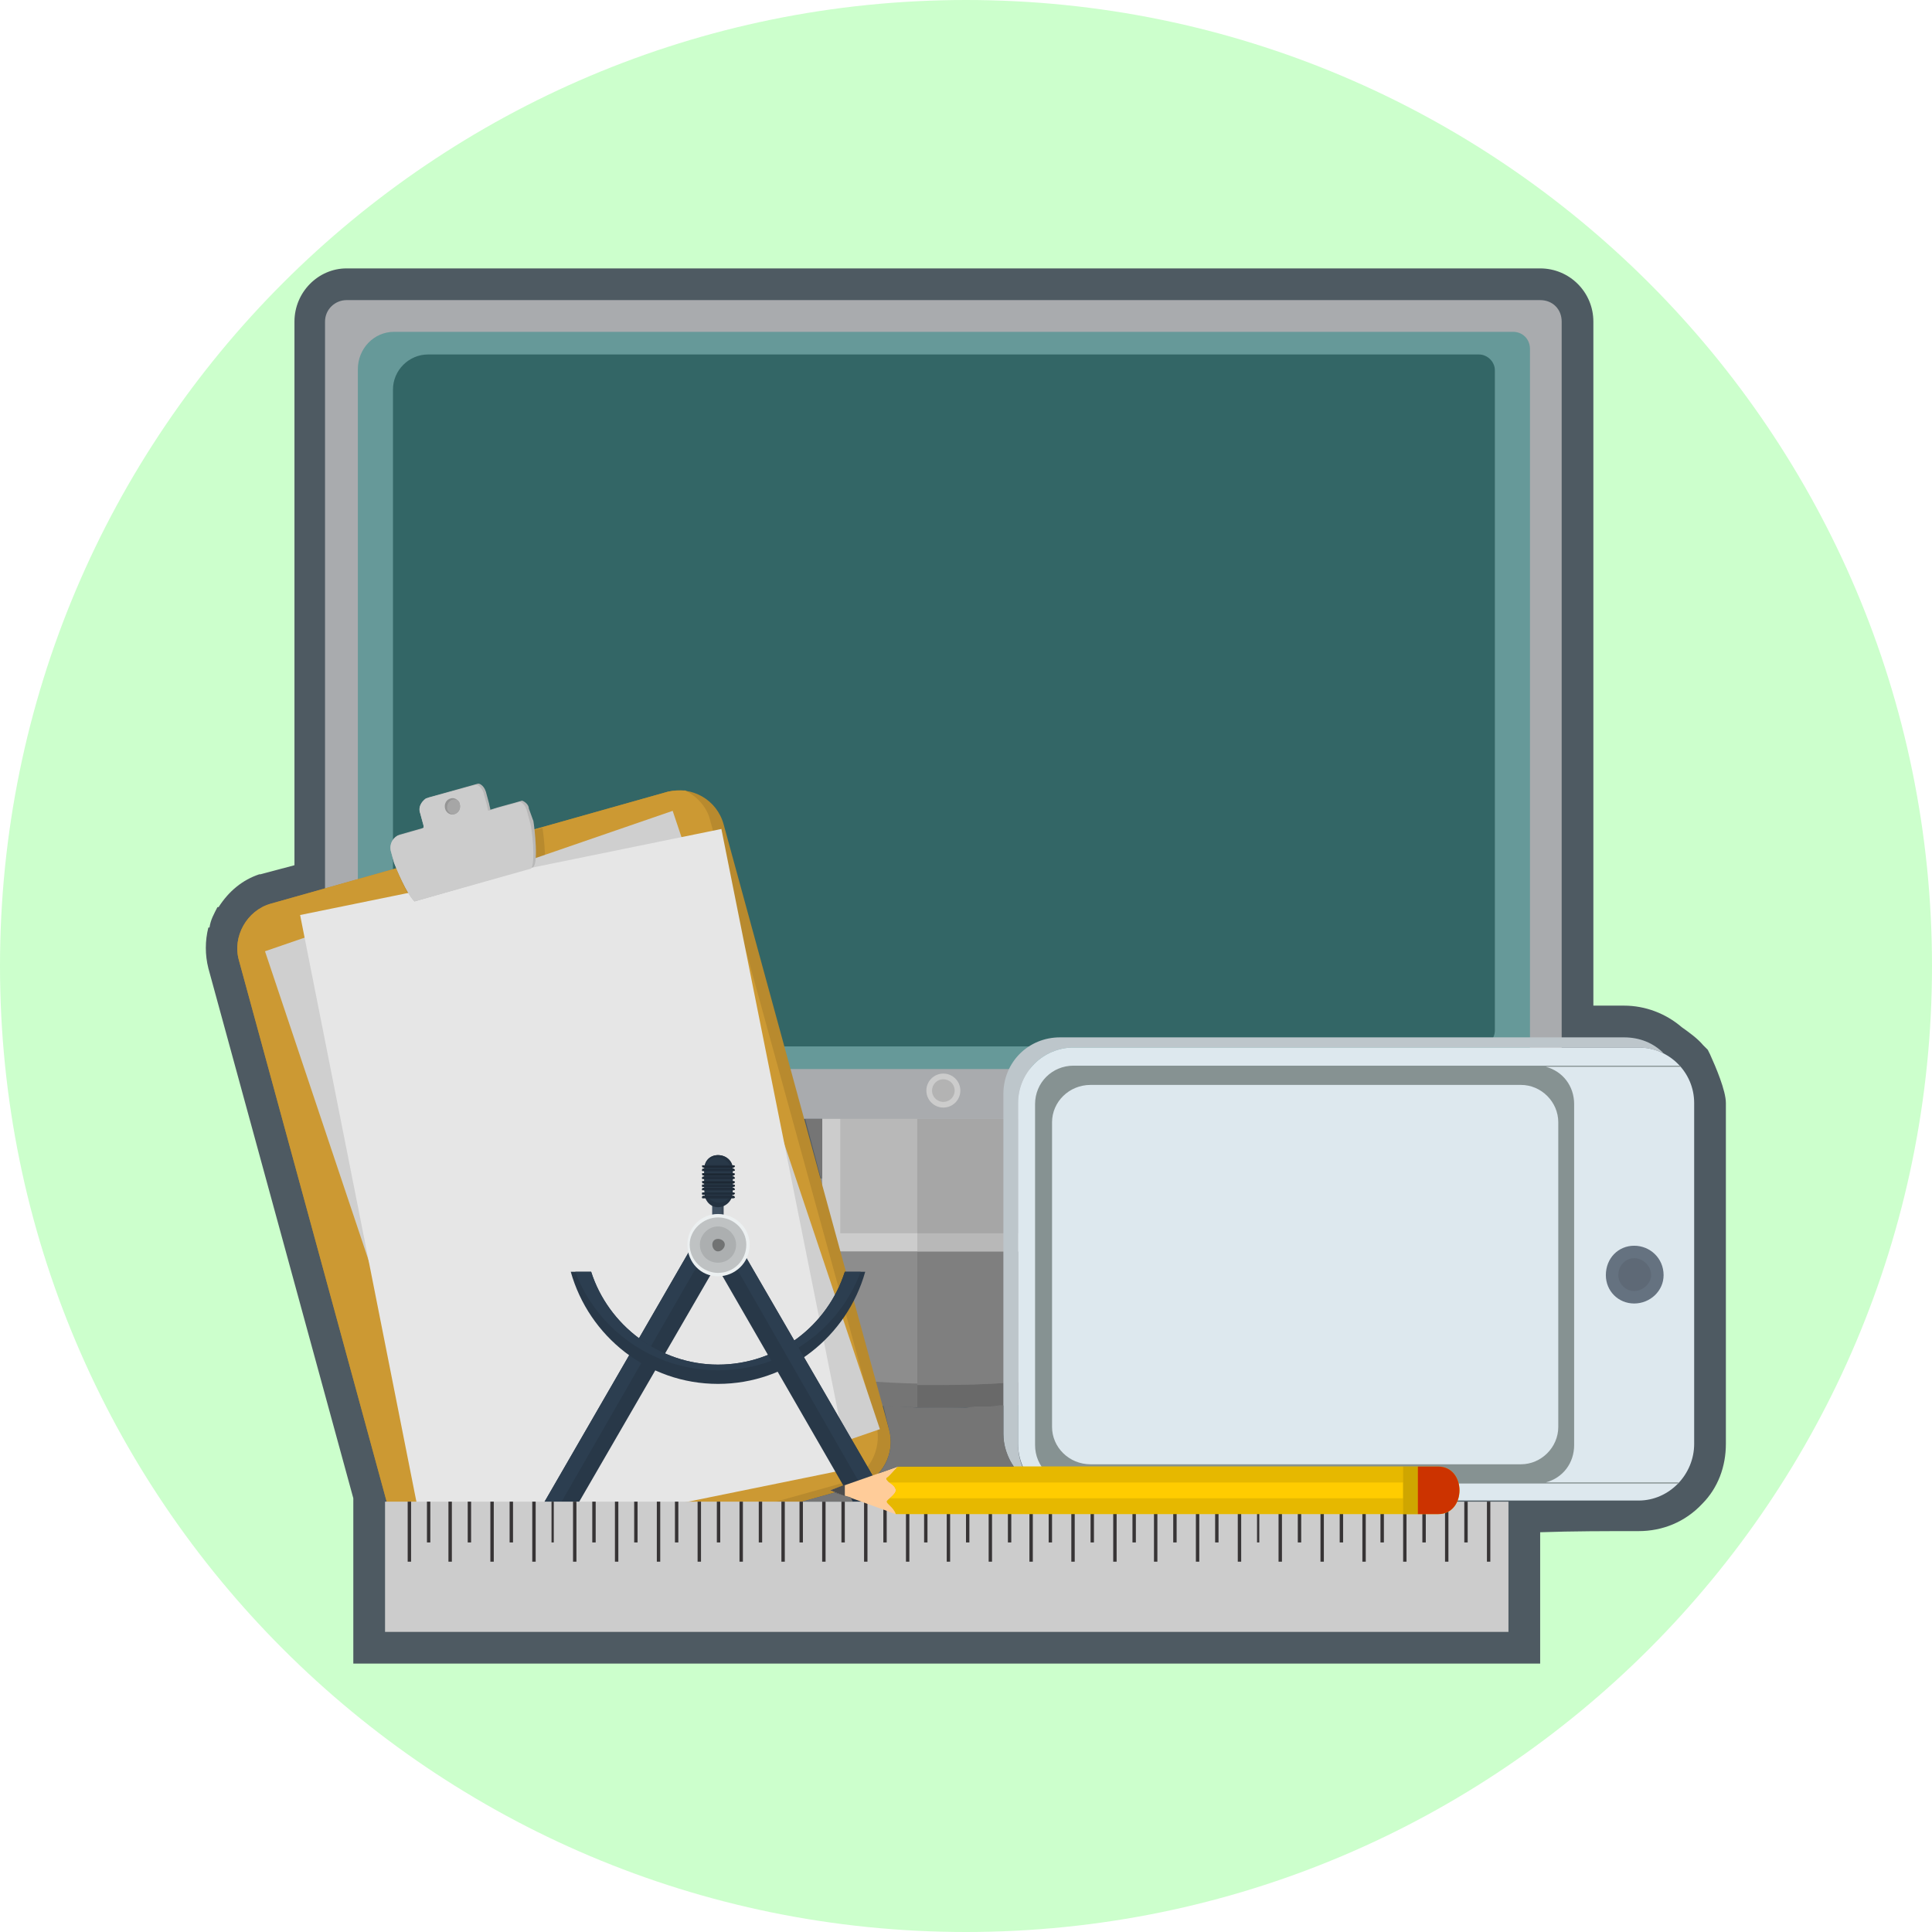 <svg width="80" height="80" viewBox="0 0 80 80" fill="none" xmlns="http://www.w3.org/2000/svg">
<path d="M40 0C62.087 0 80 17.913 80 40C80 62.087 62.087 80 40 80C17.913 80 0 62.087 0 40C0 17.913 17.913 0 40 0Z" fill="#CCFFCC"/>
<path d="M69.636 42.532C69.965 42.767 70.293 43.002 70.528 43.283L70.715 43.47L70.809 43.658C71.043 44.174 71.465 45.158 71.465 45.674V59.789C71.465 60.727 71.137 61.618 70.48 62.275C69.777 63.024 68.839 63.4 67.854 63.4C66.494 63.4 65.135 63.4 63.775 63.447V68.886H14.63V62.04L8.628 40.094C8.488 39.54 8.488 38.96 8.628 38.406H8.675C8.722 38.077 8.862 37.843 9.004 37.562H9.051C9.472 36.905 10.035 36.436 10.739 36.202H10.786L12.193 35.827V13.318C12.193 12.099 13.177 11.114 14.349 11.114H63.775C64.994 11.114 65.978 12.099 65.978 13.318V41.641H67.245C68.136 41.641 68.98 41.97 69.636 42.532Z" fill="#4E5A62"/>
<path d="M52.52 53.646C52.52 53.693 52.567 53.786 52.567 53.88C52.567 56.319 46.471 58.288 38.968 58.288C31.466 58.288 25.416 56.319 25.416 53.88V53.646V53.411C25.416 50.973 31.466 48.956 38.968 48.956C46.471 48.956 52.567 50.973 52.567 53.411C52.567 53.458 52.52 53.552 52.52 53.646Z" fill="#757575"/>
<path d="M52.52 53.646C52.52 53.693 52.567 53.786 52.567 53.88C52.567 56.319 46.471 58.288 38.968 58.288H37.984V49.004C38.312 49.004 38.64 48.956 38.968 48.956C46.471 48.956 52.567 50.973 52.567 53.411C52.567 53.458 52.52 53.552 52.52 53.646Z" fill="#696969"/>
<path d="M37.983 49.004C38.312 49.004 38.64 48.956 38.968 48.956C46.236 48.956 52.145 50.832 52.52 53.177C52.145 55.475 46.236 57.35 38.968 57.35H37.983V49.004Z" fill="#757575"/>
<path d="M38.968 48.488C46.453 48.488 52.52 50.461 52.52 52.895C52.52 55.33 46.453 57.304 38.968 57.304C31.483 57.304 25.416 55.33 25.416 52.895C25.416 50.461 31.483 48.488 38.968 48.488Z" fill="#8D8D8D"/>
<path d="M38.968 48.488C46.471 48.488 52.567 50.457 52.567 52.895C52.567 55.381 46.47 57.35 38.968 57.35H37.983V48.488H38.968Z" fill="#7F7F7F"/>
<path d="M34.044 40H43.892V51.817H34.044V40Z" fill="#CCCCCC"/>
<path d="M43.892 46.331V51.817H37.983V46.331H43.892Z" fill="#B8B8B8"/>
<path d="M34.794 40.751H43.329V51.067H34.794V40.751Z" fill="#B8B8B8"/>
<path d="M43.329 46.331V51.067H37.983V46.331H43.329Z" fill="#A6A6A6"/>
<path d="M14.35 12.427H63.775C64.291 12.427 64.666 12.802 64.666 13.318V45.439C64.666 45.955 64.291 46.33 63.775 46.33H14.35C13.881 46.33 13.459 45.955 13.459 45.439V13.318C13.459 12.802 13.881 12.427 14.35 12.427Z" fill="#A9ABAE"/>
<path d="M16.319 13.74H62.65C63.072 13.74 63.353 14.068 63.353 14.443V43.564C63.353 43.986 63.072 44.267 62.65 44.267H15.475C15.1 44.267 14.818 43.986 14.818 43.564V15.287C14.818 14.443 15.475 13.74 16.319 13.74Z" fill="#669999"/>
<path d="M39.062 44.455C39.45 44.455 39.766 44.77 39.766 45.158C39.766 45.547 39.45 45.862 39.062 45.862C38.673 45.862 38.359 45.547 38.359 45.158C38.359 44.77 38.673 44.455 39.062 44.455Z" fill="#CCCCCC"/>
<path d="M39.063 44.69C39.155 44.69 39.246 44.717 39.323 44.769C39.4 44.82 39.46 44.894 39.495 44.979C39.531 45.065 39.54 45.159 39.522 45.25C39.504 45.341 39.459 45.424 39.393 45.49C39.328 45.555 39.244 45.6 39.153 45.618C39.062 45.636 38.968 45.627 38.883 45.591C38.797 45.556 38.724 45.496 38.672 45.419C38.621 45.342 38.593 45.251 38.593 45.158C38.593 45.097 38.605 45.036 38.629 44.979C38.653 44.922 38.687 44.87 38.731 44.827C38.774 44.783 38.826 44.748 38.883 44.725C38.94 44.701 39.001 44.689 39.063 44.69Z" fill="#B3B3B3"/>
<path d="M17.725 14.678H61.243C61.571 14.678 61.899 14.959 61.899 15.334V42.673C61.899 43.048 61.571 43.33 61.243 43.33H16.928C16.6 43.33 16.272 43.048 16.272 42.673V16.131C16.272 15.334 16.928 14.678 17.725 14.678Z" fill="#336666"/>
<path d="M30.809 51.161C31.466 51.161 31.981 51.677 31.981 52.38C31.981 53.036 31.466 53.552 30.809 53.552C30.106 53.552 29.589 53.036 29.589 52.38C29.589 51.677 30.106 51.161 30.809 51.161Z" fill="#657280"/>
<path d="M30.809 51.676C31.184 51.676 31.466 52.004 31.466 52.38C31.466 52.755 31.184 53.036 30.809 53.036C30.434 53.036 30.106 52.755 30.106 52.38C30.106 52.004 30.434 51.676 30.809 51.676Z" fill="#5E6976"/>
<path d="M11.207 37.421L27.667 32.779C28.652 32.544 29.683 33.107 29.965 34.138L36.811 59.18C37.093 60.164 36.53 61.243 35.545 61.524L19.086 66.166C18.054 66.448 17.023 65.838 16.741 64.853L9.894 39.766C9.613 38.781 10.222 37.702 11.207 37.421Z" fill="#B88A2E"/>
<path d="M11.207 37.421L27.667 32.779C27.901 32.731 28.136 32.731 28.371 32.731C28.839 32.966 29.261 33.388 29.402 33.951L36.296 59.039C36.53 60.024 35.967 61.102 34.982 61.383L18.522 65.979C18.288 66.073 18.054 66.073 17.819 66.073C17.304 65.838 16.928 65.417 16.741 64.854L9.894 39.766C9.613 38.781 10.222 37.702 11.207 37.421Z" fill="#CC9933"/>
<path d="M16.413 35.967L22.462 34.279C22.509 34.56 22.696 36.061 22.415 36.155L17.397 37.561C17.115 37.655 16.506 36.249 16.413 35.967Z" fill="#B88A2E"/>
<path d="M10.973 39.39L27.854 33.575L36.435 59.179L19.554 64.994L10.973 39.39Z" fill="#CFCFCF"/>
<path d="M12.427 37.889L29.871 34.326L35.17 60.82L17.679 64.385L12.427 37.889Z" fill="#E6E6E6"/>
<path d="M16.553 34.56L17.538 34.279V34.185L17.398 33.669C17.304 33.388 17.491 33.106 17.773 33.013L19.789 32.45H19.836C19.977 32.497 20.071 32.638 20.118 32.778L20.258 33.294C20.258 33.341 20.305 33.482 20.305 33.529C20.727 33.388 21.149 33.294 21.618 33.153C21.759 33.2 21.899 33.341 21.899 33.482L22.087 33.998C22.134 34.279 22.321 35.873 22.04 35.92L17.163 37.327C16.835 36.999 16.413 35.967 16.32 35.733L16.178 35.217C16.131 34.935 16.272 34.654 16.553 34.56Z" fill="#B8B8B8"/>
<path d="M17.444 34.326L17.538 34.279V34.185L17.397 33.669C17.304 33.435 17.444 33.201 17.632 33.06L19.695 32.497H19.742C19.882 32.544 19.976 32.685 20.023 32.825L20.164 33.341C20.164 33.388 20.211 33.529 20.211 33.575C20.633 33.435 21.055 33.341 21.524 33.201C21.664 33.247 21.758 33.388 21.805 33.529L21.945 34.045C22.04 34.326 22.181 35.733 21.992 35.967L17.162 37.327C16.834 36.999 16.413 35.967 16.319 35.733L16.178 35.217C16.131 34.983 16.225 34.748 16.459 34.607L17.444 34.326Z" fill="#CCCCCC"/>
<path d="M18.664 33.06C18.805 33.013 18.992 33.107 19.039 33.294C19.086 33.482 18.992 33.669 18.805 33.716C18.664 33.763 18.476 33.669 18.429 33.482C18.383 33.294 18.476 33.107 18.664 33.06Z" fill="#959595"/>
<path d="M18.851 33.106C18.945 33.106 19.039 33.2 19.039 33.294C19.086 33.482 18.992 33.669 18.804 33.716H18.711C18.617 33.669 18.57 33.622 18.523 33.529C18.476 33.341 18.57 33.153 18.757 33.106H18.851Z" fill="#A6A6A6"/>
<path d="M42.861 61.477C42.064 61.055 41.548 60.305 41.548 59.367V45.299C41.548 43.986 42.58 42.955 43.892 42.955H67.246C67.902 42.955 68.465 43.189 68.886 43.611C68.558 43.47 68.23 43.376 67.855 43.376H44.455C43.189 43.376 42.157 44.408 42.157 45.674V59.789C42.157 60.446 42.392 61.055 42.861 61.477Z" fill="#BDC6CB"/>
<path d="M67.854 62.134H44.455C43.189 62.134 42.157 61.055 42.157 59.789V45.674C42.157 44.408 43.189 43.376 44.455 43.376H67.854C69.121 43.376 70.152 44.408 70.152 45.674V59.789C70.152 61.055 69.121 62.134 67.854 62.134Z" fill="#DDE8EE"/>
<path d="M69.543 44.127C69.589 44.127 69.589 44.173 69.589 44.173H64.01C64.713 44.361 65.182 44.971 65.182 45.721V59.836C65.182 60.586 64.713 61.196 64.01 61.383H69.543H69.496V61.43H44.455C43.564 61.43 42.86 60.727 42.86 59.836V45.721C42.86 44.83 43.564 44.127 44.455 44.127H69.543Z" fill="#869292"/>
<path d="M62.978 60.633H45.158C44.267 60.633 43.563 59.929 43.563 59.086V46.471C43.563 45.627 44.267 44.924 45.158 44.924H62.978C63.822 44.924 64.525 45.627 64.525 46.471V59.086C64.525 59.929 63.822 60.633 62.978 60.633Z" fill="#DDE8EE"/>
<path d="M67.668 53.975C67.011 53.975 66.495 53.459 66.495 52.802C66.495 52.099 67.011 51.583 67.668 51.583C68.324 51.583 68.886 52.099 68.886 52.802C68.886 53.459 68.324 53.975 67.668 53.975Z" fill="#657280"/>
<path d="M67.667 53.459C67.292 53.459 67.01 53.13 67.01 52.802C67.01 52.427 67.292 52.099 67.667 52.099C68.042 52.099 68.37 52.427 68.37 52.802C68.37 53.13 68.042 53.459 67.667 53.459Z" fill="#5E6976"/>
<path d="M28.699 51.536L21.711 63.634L21.852 64.666L22.79 64.244L29.824 52.099L28.699 51.536Z" fill="#283848"/>
<path d="M28.699 51.536L21.711 63.634L21.852 64.619L29.214 51.817L28.699 51.536Z" fill="#2C3E50"/>
<path d="M29.496 49.003H29.965V50.363H29.496V49.003Z" fill="#3B4958"/>
<path d="M29.496 49.003H29.871V50.363H29.496V49.003Z" fill="#415162"/>
<path d="M29.731 47.831C30.059 47.831 30.34 48.066 30.34 48.394V49.379C30.34 49.707 30.059 49.988 29.731 49.988C29.403 49.988 29.168 49.707 29.168 49.379V48.394C29.168 48.066 29.403 47.831 29.731 47.831Z" fill="#243241"/>
<path d="M29.731 47.831C30.059 47.831 30.34 48.066 30.34 48.394V49.191C30.34 49.52 30.059 49.801 29.731 49.801C29.403 49.801 29.168 49.52 29.168 49.191V48.394C29.168 48.066 29.403 47.831 29.731 47.831Z" fill="#243241"/>
<path d="M30.246 49.566C30.106 49.707 29.965 49.801 29.778 49.801C29.449 49.801 29.168 49.52 29.168 49.191V48.394C29.168 48.3 29.214 48.206 29.261 48.113C29.356 48.019 29.543 47.925 29.684 47.925C30.012 47.925 30.293 48.206 30.293 48.535V49.285C30.293 49.379 30.293 49.52 30.246 49.566Z" fill="#283848"/>
<path d="M29.121 48.253H30.387C30.387 48.253 30.434 48.253 30.434 48.3L30.387 48.347H29.121C29.075 48.347 29.075 48.3 29.075 48.3C29.075 48.253 29.075 48.253 29.121 48.253ZM29.121 49.519H30.387L30.434 49.566C30.434 49.613 30.387 49.613 30.387 49.613H29.121C29.075 49.613 29.075 49.613 29.075 49.566C29.075 49.566 29.075 49.519 29.121 49.519ZM29.121 49.379H30.387C30.387 49.379 30.434 49.379 30.434 49.425L30.387 49.472H29.121C29.075 49.472 29.075 49.425 29.075 49.425C29.075 49.379 29.075 49.379 29.121 49.379ZM29.121 49.191H30.387L30.434 49.237C30.434 49.285 30.387 49.285 30.387 49.285H29.121C29.075 49.285 29.075 49.285 29.075 49.237C29.075 49.237 29.075 49.191 29.121 49.191ZM29.121 49.051H30.387C30.387 49.051 30.434 49.051 30.434 49.097C30.434 49.144 30.387 49.144 30.387 49.144H29.121C29.075 49.144 29.075 49.144 29.075 49.097C29.075 49.051 29.075 49.051 29.121 49.051ZM29.121 48.909H30.387C30.387 48.909 30.434 48.909 30.434 48.956L30.387 49.004H29.121C29.075 49.004 29.075 48.956 29.075 48.956C29.075 48.909 29.075 48.909 29.121 48.909ZM29.121 48.722H30.387L30.434 48.769C30.434 48.816 30.387 48.816 30.387 48.816H29.121C29.075 48.816 29.075 48.816 29.075 48.769C29.075 48.769 29.075 48.722 29.121 48.722ZM29.121 48.581H30.387C30.387 48.581 30.434 48.581 30.434 48.628L30.387 48.675H29.121C29.075 48.675 29.075 48.628 29.075 48.628C29.075 48.581 29.075 48.581 29.121 48.581ZM29.121 48.394H30.387L30.434 48.441C30.434 48.488 30.387 48.488 30.387 48.488H29.121C29.075 48.488 29.075 48.488 29.075 48.441C29.075 48.441 29.075 48.394 29.121 48.394Z" fill="#1A2530"/>
<path d="M29.121 48.253H30.387C30.387 48.3 30.387 48.3 30.34 48.3H29.074C29.074 48.253 29.074 48.253 29.121 48.253ZM30.387 49.519V49.566C30.387 49.613 30.387 49.613 30.34 49.613H29.074V49.566C29.074 49.566 29.074 49.519 29.121 49.519H30.387ZM30.387 49.379V49.425C30.387 49.425 30.387 49.472 30.34 49.472H29.074V49.425C29.074 49.379 29.074 49.379 29.121 49.379H30.387ZM30.387 49.237C30.387 49.285 30.387 49.285 30.34 49.285H29.074V49.237C29.074 49.237 29.074 49.191 29.121 49.191H30.387L30.387 49.237ZM30.387 49.051V49.097C30.387 49.097 30.387 49.144 30.34 49.144H29.074V49.097C29.074 49.051 29.074 49.051 29.121 49.051H30.387ZM30.387 48.909C30.387 48.956 30.387 48.956 30.34 48.956H29.074C29.074 48.909 29.074 48.909 29.121 48.909H30.387ZM30.387 48.722V48.769C30.387 48.769 30.387 48.816 30.34 48.816H29.074V48.769C29.074 48.769 29.074 48.722 29.121 48.722H30.387ZM30.387 48.581C30.387 48.628 30.387 48.628 30.34 48.628H29.074C29.074 48.581 29.074 48.581 29.121 48.581H30.387ZM30.387 48.394V48.441C30.387 48.441 30.387 48.488 30.34 48.488H29.074V48.441C29.074 48.441 29.074 48.394 29.121 48.394H30.387Z" fill="#202D3B"/>
<path d="M35.827 52.661C35.076 55.334 32.637 57.304 29.731 57.304C26.823 57.304 24.384 55.334 23.634 52.661H24.478C25.182 54.865 27.292 56.506 29.731 56.506C32.216 56.506 34.279 54.865 34.982 52.661H35.827Z" fill="#283848"/>
<path d="M23.822 52.661H24.478C25.182 54.865 27.292 56.506 29.73 56.506C32.215 56.506 34.279 54.865 34.982 52.661H35.639C34.748 55.053 32.45 56.741 29.73 56.741C27.057 56.741 24.712 55.053 23.822 52.661Z" fill="#2C3E50"/>
<path d="M28.746 51.911L28.98 51.489C29.308 50.926 30.34 51.536 30.012 52.099L29.778 52.52L28.746 51.911Z" fill="#CC3300"/>
<path d="M30.668 51.676L37.656 63.727L37.514 64.759L36.577 64.385L29.543 52.192L30.668 51.676Z" fill="#283848"/>
<path d="M30.668 51.676L37.656 63.727L37.514 64.759L30.152 51.911L30.668 51.676Z" fill="#2C3E50"/>
<path d="M29.731 50.27C30.434 50.27 31.043 50.833 31.043 51.536C31.043 52.286 30.434 52.849 29.731 52.849C29.027 52.849 28.464 52.286 28.464 51.536C28.464 51.369 28.496 51.204 28.559 51.05C28.623 50.896 28.716 50.757 28.834 50.639C28.951 50.521 29.091 50.428 29.245 50.364C29.399 50.301 29.564 50.269 29.731 50.27Z" fill="#ECF0F1"/>
<path d="M29.73 50.411C30.387 50.411 30.903 50.926 30.903 51.536C30.903 52.192 30.387 52.708 29.73 52.708C29.121 52.708 28.558 52.192 28.558 51.536C28.558 50.926 29.121 50.411 29.73 50.411Z" fill="#BFC2C3"/>
<path d="M29.73 50.785C30.152 50.785 30.48 51.16 30.48 51.536C30.48 51.958 30.152 52.286 29.73 52.286C29.308 52.286 28.98 51.958 28.98 51.536C28.98 51.16 29.308 50.785 29.73 50.785Z" fill="#ACAFB0"/>
<path d="M29.731 51.301C29.871 51.301 30.012 51.395 30.012 51.535C30.012 51.676 29.871 51.817 29.731 51.817C29.59 51.817 29.496 51.676 29.496 51.535C29.496 51.395 29.59 51.301 29.731 51.301Z" fill="#717373"/>
<path d="M15.944 62.18H62.462V67.573H15.944V62.18Z" fill="#CCCCCC"/>
<path d="M16.881 62.18H17.022V64.666H16.881V62.18ZM17.679 62.18H17.819V63.869H17.679V62.18ZM18.569 62.18H18.711V64.666H18.569V62.18ZM19.367 62.18H19.507V63.869H19.367V62.18ZM20.305 62.18H20.446V64.666H20.305V62.18ZM21.102 62.18H21.243V63.869H21.102V62.18ZM22.04 62.18H22.181V64.666H22.04V62.18ZM22.837 62.18H22.931V63.869H22.837V62.18ZM23.728 62.18H23.869V64.666H23.728V62.18ZM24.525 62.18H24.666V63.869H24.525V62.18ZM25.463 62.18H25.604V64.666H25.463V62.18ZM26.26 62.18H26.401V63.869H26.26V62.18ZM27.198 62.18H27.339V64.666H27.198V62.18ZM27.948 62.18H28.089V63.869H27.948V62.18ZM28.886 62.18H29.027V64.666H28.886V62.18ZM29.683 62.18H29.824V63.869H29.683V62.18ZM30.621 62.18H30.762V64.666H30.621V62.18ZM31.419 62.18H31.559V63.869H31.419V62.18ZM32.356 62.18H32.497V64.666H32.356V62.18ZM33.106 62.18H33.247V63.869H33.106V62.18ZM34.044 62.18H34.185V64.666H34.044V62.18ZM34.842 62.18H34.982V63.869H34.842V62.18ZM35.779 62.18H35.92V64.666H35.779V62.18ZM36.577 62.18H36.717V63.869H36.577V62.18ZM37.514 62.18H37.655V64.666H37.514V62.18ZM38.265 62.18H38.405V63.869H38.265V62.18ZM39.202 62.18H39.343V64.666H39.202V62.18ZM40 62.18H40.14V63.869H40V62.18ZM40.938 62.18H41.078V64.666H40.938V62.18ZM41.735 62.18H41.875V63.869H41.735V62.18ZM42.626 62.18H42.767V64.666H42.626V62.18ZM43.423 62.18H43.563V63.869H43.423V62.18ZM44.361 62.18H44.502V64.666H44.361V62.18ZM45.158 62.18H45.298V63.869H45.158V62.18ZM46.096 62.18H46.237V64.666H46.096V62.18ZM46.893 62.18H47.034V63.869H46.893V62.18ZM47.784 62.18H47.925V64.666H47.784V62.18ZM48.581 62.18H48.722V63.869H48.581V62.18ZM49.519 62.18H49.66V64.666H49.519V62.18ZM50.316 62.18H50.457V63.869H50.316V62.18ZM51.254 62.18H51.395V64.666H51.254V62.18ZM52.051 62.18H52.145V63.869H52.051V62.18ZM52.942 62.18H53.083V64.666H52.942V62.18ZM53.739 62.18H53.88V63.869H53.739V62.18ZM54.678 62.18H54.818V64.666H54.678V62.18ZM55.474 62.18H55.615V63.869H55.474V62.18ZM56.413 62.18H56.553V64.666H56.413V62.18ZM57.162 62.18H57.304V63.869H57.162V62.18ZM58.101 62.18H58.241V64.666H58.101V62.18ZM58.897 62.18H59.039V63.869H58.897V62.18ZM59.836 62.18H59.976V64.666H59.836V62.18ZM60.633 62.18H60.774V63.869H60.633V62.18ZM61.571 62.18H61.711V64.666H61.571V62.18Z" fill="#373435"/>
<path d="M37.187 60.727L37.093 62.696L34.373 61.712L37.187 60.727Z" fill="#FFCC99"/>
<path d="M37.186 60.727L37.092 62.696L36.858 62.603C36.764 62.509 36.624 62.368 36.577 62.227C36.483 62.087 36.905 61.899 36.952 61.712C36.952 61.571 36.577 61.383 36.53 61.243C36.483 61.196 36.764 60.961 36.952 60.821L37.186 60.727Z" fill="#FFCC99"/>
<path d="M34.983 61.946L34.373 61.711L34.983 61.477V61.946Z" fill="#4D4D4D"/>
<path d="M37.186 60.727H59.555C60.727 60.727 60.727 62.696 59.555 62.696H37.093C36.999 62.415 36.717 62.275 36.717 62.181C36.717 62.087 37.093 61.899 37.093 61.712C37.093 61.477 36.624 61.289 36.717 61.196C36.811 61.149 36.952 60.961 37.186 60.727Z" fill="#E6B800"/>
<path d="M36.858 62.04C36.952 61.946 37.093 61.806 37.093 61.712C37.093 61.571 36.952 61.477 36.811 61.383H58.101V62.04H36.858V62.04Z" fill="#FFCC00"/>
<path d="M37.186 60.727H58.101V61.383H36.811C36.718 61.289 36.671 61.243 36.718 61.196C36.811 61.149 36.952 60.961 37.186 60.727Z" fill="#E6B800"/>
<path d="M58.101 60.727H58.71V62.696H58.101V60.727Z" fill="#CFA600"/>
<path d="M58.71 60.727H59.554C60.727 60.727 60.727 62.696 59.554 62.696H58.71V60.727Z" fill="#CC3300"/>
<path d="M33.998 48.816L34.044 48.769V46.331H33.341L33.998 48.816ZM67.901 43.376H64.666H67.854H67.901ZM68.277 43.423C68.182 43.376 68.089 43.376 68.042 43.376C68.089 43.376 68.182 43.376 68.277 43.423ZM34.982 61.946L34.56 61.806L33.201 62.18H35.31L35.217 61.993L34.982 61.946ZM41.97 60.727C41.735 60.352 41.547 59.883 41.547 59.367V58.194H41.36L41.032 58.241H40.375L40 58.288H37.984C37.514 58.241 37.045 58.241 36.577 58.194L36.811 59.18C36.999 59.836 36.811 60.539 36.389 61.008L37.186 60.727H41.97Z" fill="#757575"/>
</svg>
